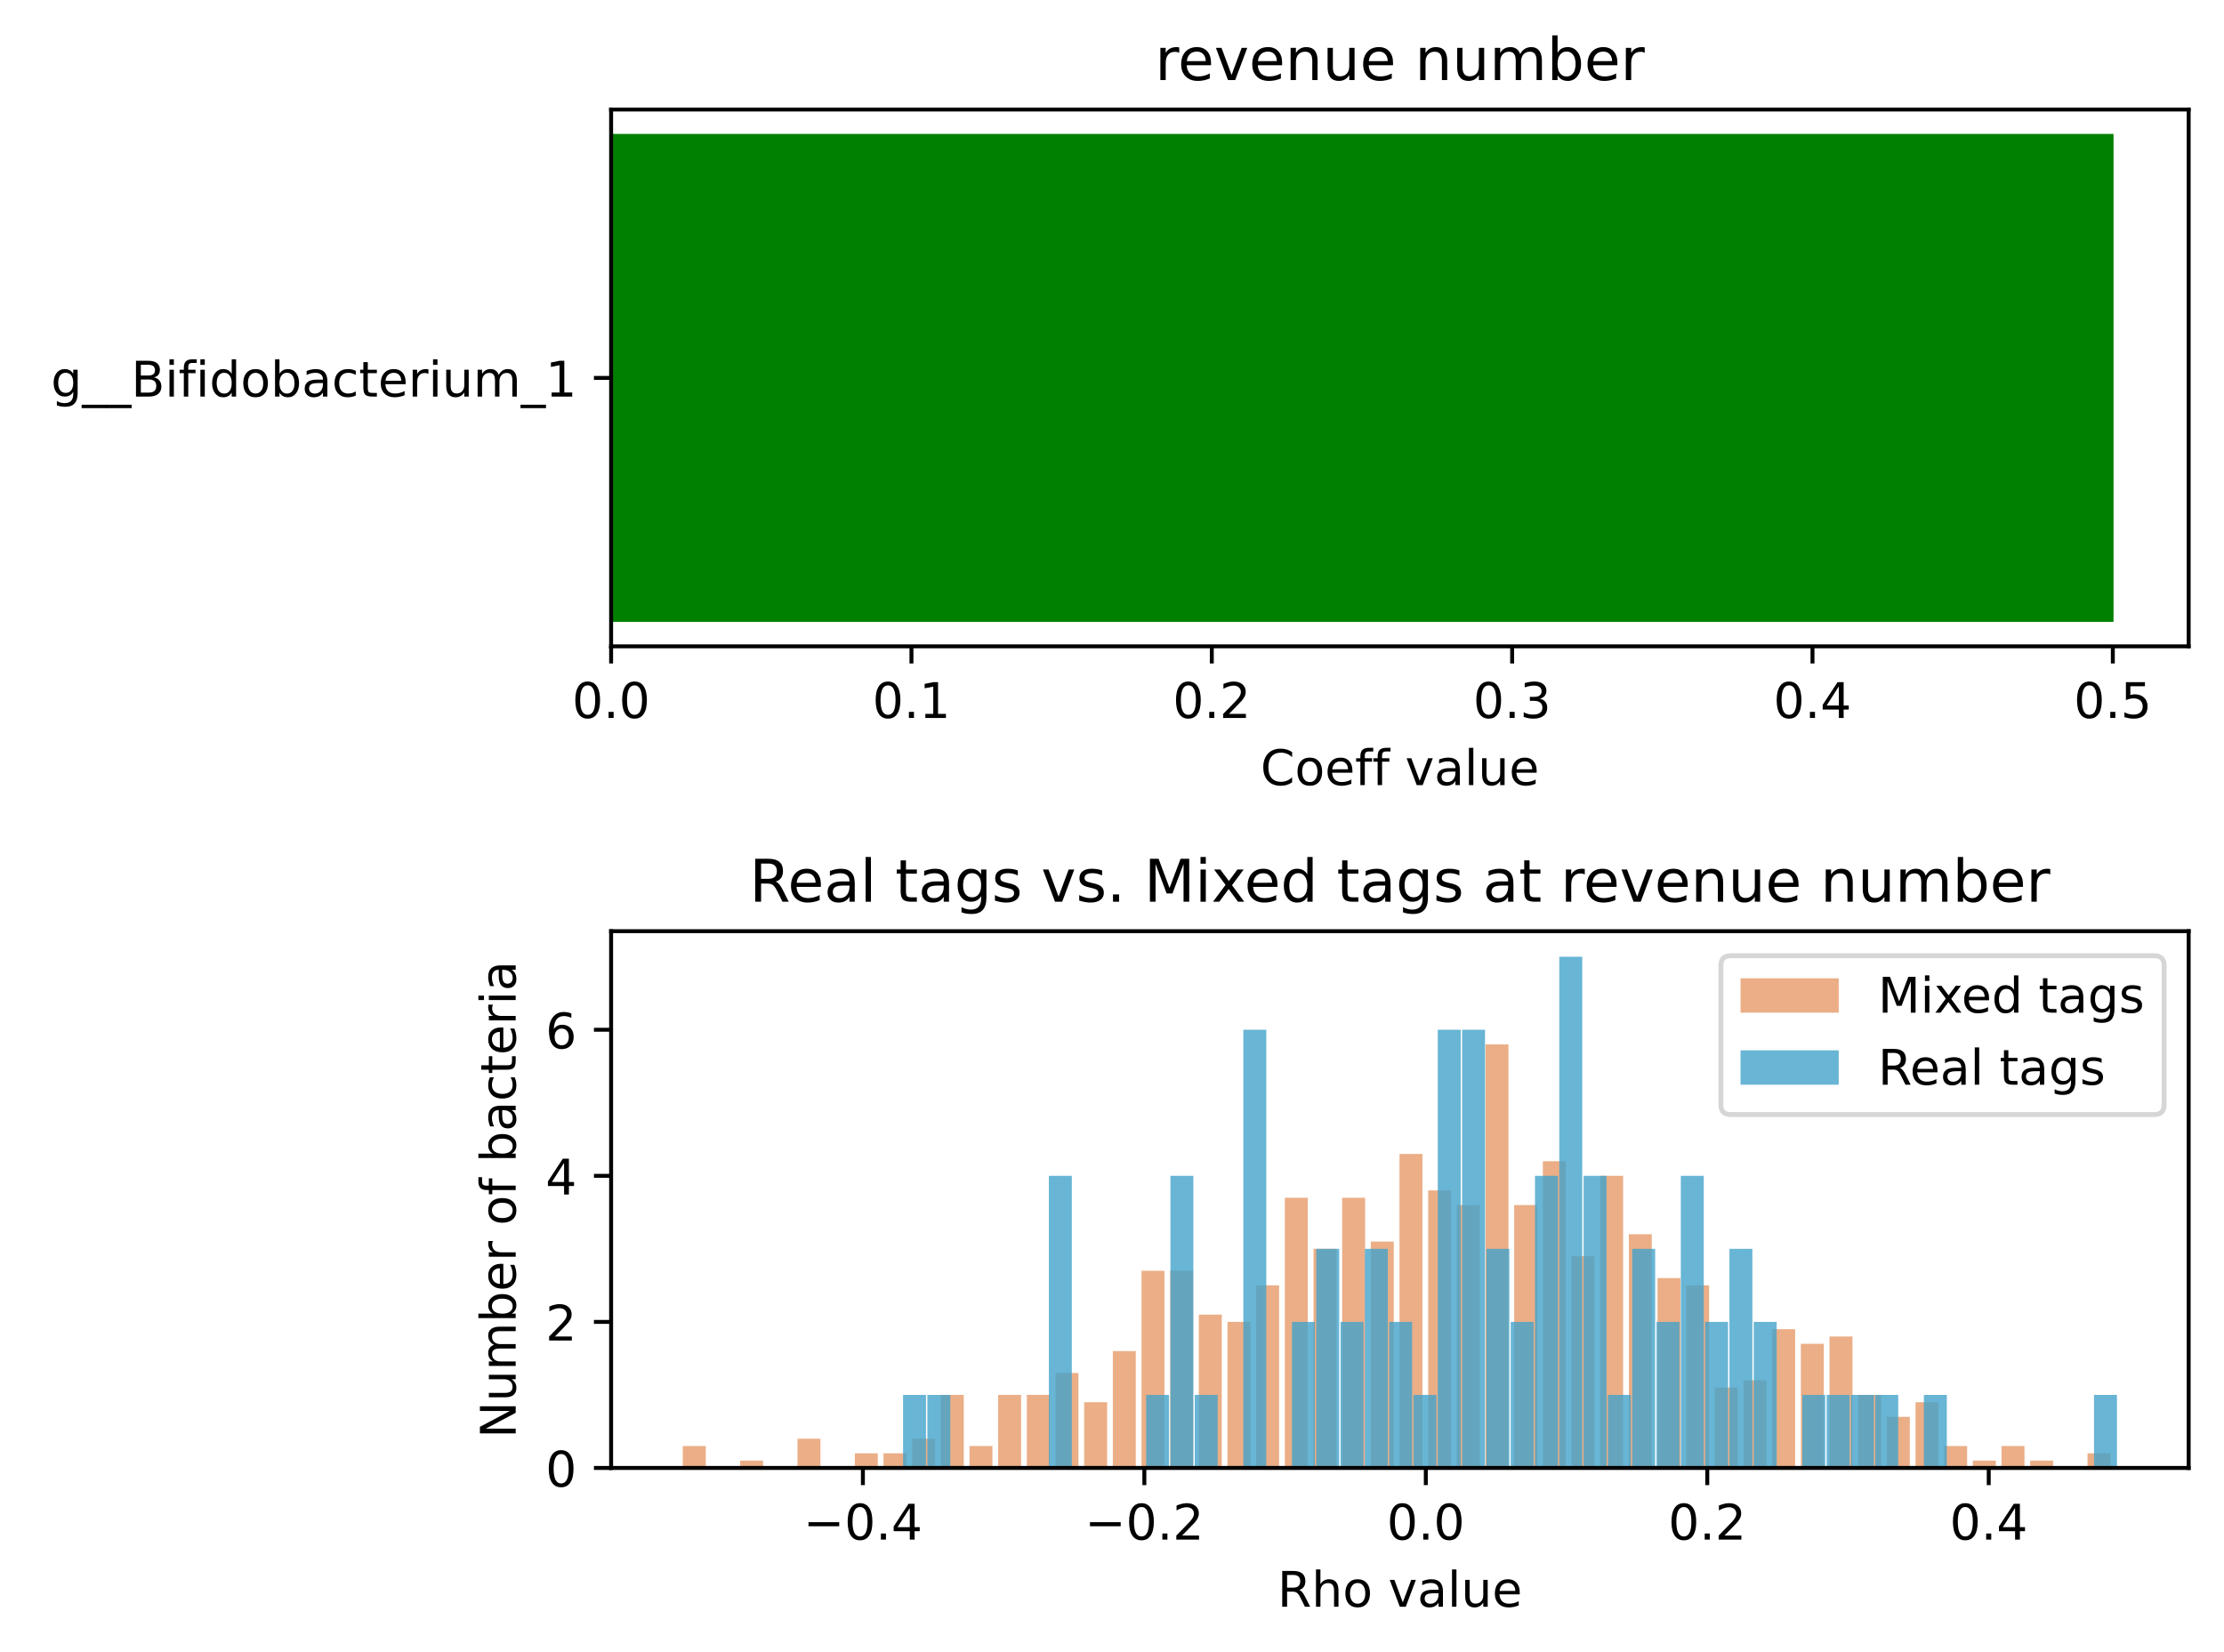<?xml version="1.0" encoding="utf-8" standalone="no"?>
<!DOCTYPE svg PUBLIC "-//W3C//DTD SVG 1.1//EN"
  "http://www.w3.org/Graphics/SVG/1.1/DTD/svg11.dtd">
<!-- Created with matplotlib (https://matplotlib.org/) -->
<svg height="336.634pt" version="1.1" viewBox="0 0 453.119 336.634" width="453.119pt" xmlns="http://www.w3.org/2000/svg" xmlns:xlink="http://www.w3.org/1999/xlink">
 <defs>
  <style type="text/css">*{stroke-linecap:butt;stroke-linejoin:round;}</style>
 </defs>
 <g id="figure_1">
  <g id="patch_1">
   <path d="M 0 336.634 
L 453.119 336.634 
L 453.119 0 
L 0 0 
z
" style="fill:#ffffff;"/>
  </g>
  <g id="axes_1">
   <g id="patch_2">
    <path d="M 124.509 131.678 
L 445.919 131.678 
L 445.919 22.318 
L 124.509 22.318 
z
" style="fill:#ffffff;"/>
   </g>
   <g id="patch_3">
    <path clip-path="url(#pcd5010f1f7)" d="M 124.509 126.707 
L 430.614 126.707 
L 430.614 27.289 
L 124.509 27.289 
z
" style="fill:#008000;"/>
   </g>
   <g id="matplotlib.axis_1">
    <g id="xtick_1">
     <g id="line2d_1">
      <defs>
       <path d="M 0 0 
L 0 3.5 
" id="m187d7cb160" style="stroke:#000000;stroke-width:0.8;"/>
      </defs>
      <g>
       <use style="stroke:#000000;stroke-width:0.8;" x="124.509" xlink:href="#m187d7cb160" y="131.678"/>
      </g>
     </g>
     <g id="text_1">
      <!-- 0.0 -->
      <g transform="translate(116.558 146.277)scale(0.1 -0.1)">
       <defs>
        <path d="M 31.781 66.406 
Q 24.172 66.406 20.328 58.906 
Q 16.5 51.422 16.5 36.375 
Q 16.5 21.391 20.328 13.891 
Q 24.172 6.391 31.781 6.391 
Q 39.453 6.391 43.281 13.891 
Q 47.125 21.391 47.125 36.375 
Q 47.125 51.422 43.281 58.906 
Q 39.453 66.406 31.781 66.406 
z
M 31.781 74.219 
Q 44.047 74.219 50.516 64.516 
Q 56.984 54.828 56.984 36.375 
Q 56.984 17.969 50.516 8.266 
Q 44.047 -1.422 31.781 -1.422 
Q 19.531 -1.422 13.062 8.266 
Q 6.594 17.969 6.594 36.375 
Q 6.594 54.828 13.062 64.516 
Q 19.531 74.219 31.781 74.219 
z
" id="DejaVuSans-48"/>
        <path d="M 10.688 12.406 
L 21 12.406 
L 21 0 
L 10.688 0 
z
" id="DejaVuSans-46"/>
       </defs>
       <use xlink:href="#DejaVuSans-48"/>
       <use x="63.623" xlink:href="#DejaVuSans-46"/>
       <use x="95.41" xlink:href="#DejaVuSans-48"/>
      </g>
     </g>
    </g>
    <g id="xtick_2">
     <g id="line2d_2">
      <g>
       <use style="stroke:#000000;stroke-width:0.8;" x="185.701" xlink:href="#m187d7cb160" y="131.678"/>
      </g>
     </g>
     <g id="text_2">
      <!-- 0.1 -->
      <g transform="translate(177.749 146.277)scale(0.1 -0.1)">
       <defs>
        <path d="M 12.406 8.297 
L 28.516 8.297 
L 28.516 63.922 
L 10.984 60.406 
L 10.984 69.391 
L 28.422 72.906 
L 38.281 72.906 
L 38.281 8.297 
L 54.391 8.297 
L 54.391 0 
L 12.406 0 
z
" id="DejaVuSans-49"/>
       </defs>
       <use xlink:href="#DejaVuSans-48"/>
       <use x="63.623" xlink:href="#DejaVuSans-46"/>
       <use x="95.41" xlink:href="#DejaVuSans-49"/>
      </g>
     </g>
    </g>
    <g id="xtick_3">
     <g id="line2d_3">
      <g>
       <use style="stroke:#000000;stroke-width:0.8;" x="246.893" xlink:href="#m187d7cb160" y="131.678"/>
      </g>
     </g>
     <g id="text_3">
      <!-- 0.2 -->
      <g transform="translate(238.941 146.277)scale(0.1 -0.1)">
       <defs>
        <path d="M 19.188 8.297 
L 53.609 8.297 
L 53.609 0 
L 7.328 0 
L 7.328 8.297 
Q 12.938 14.109 22.625 23.891 
Q 32.328 33.688 34.812 36.531 
Q 39.547 41.844 41.422 45.531 
Q 43.312 49.219 43.312 52.781 
Q 43.312 58.594 39.234 62.25 
Q 35.156 65.922 28.609 65.922 
Q 23.969 65.922 18.812 64.312 
Q 13.672 62.703 7.812 59.422 
L 7.812 69.391 
Q 13.766 71.781 18.938 73 
Q 24.125 74.219 28.422 74.219 
Q 39.75 74.219 46.484 68.547 
Q 53.219 62.891 53.219 53.422 
Q 53.219 48.922 51.531 44.891 
Q 49.859 40.875 45.406 35.406 
Q 44.188 33.984 37.641 27.219 
Q 31.109 20.453 19.188 8.297 
z
" id="DejaVuSans-50"/>
       </defs>
       <use xlink:href="#DejaVuSans-48"/>
       <use x="63.623" xlink:href="#DejaVuSans-46"/>
       <use x="95.41" xlink:href="#DejaVuSans-50"/>
      </g>
     </g>
    </g>
    <g id="xtick_4">
     <g id="line2d_4">
      <g>
       <use style="stroke:#000000;stroke-width:0.8;" x="308.084" xlink:href="#m187d7cb160" y="131.678"/>
      </g>
     </g>
     <g id="text_4">
      <!-- 0.3 -->
      <g transform="translate(300.133 146.277)scale(0.1 -0.1)">
       <defs>
        <path d="M 40.578 39.312 
Q 47.656 37.797 51.625 33 
Q 55.609 28.219 55.609 21.188 
Q 55.609 10.406 48.188 4.484 
Q 40.766 -1.422 27.094 -1.422 
Q 22.516 -1.422 17.656 -0.516 
Q 12.797 0.391 7.625 2.203 
L 7.625 11.719 
Q 11.719 9.328 16.594 8.109 
Q 21.484 6.891 26.812 6.891 
Q 36.078 6.891 40.938 10.547 
Q 45.797 14.203 45.797 21.188 
Q 45.797 27.641 41.281 31.266 
Q 36.766 34.906 28.719 34.906 
L 20.219 34.906 
L 20.219 43.016 
L 29.109 43.016 
Q 36.375 43.016 40.234 45.922 
Q 44.094 48.828 44.094 54.297 
Q 44.094 59.906 40.109 62.906 
Q 36.141 65.922 28.719 65.922 
Q 24.656 65.922 20.016 65.031 
Q 15.375 64.156 9.812 62.312 
L 9.812 71.094 
Q 15.438 72.656 20.344 73.438 
Q 25.25 74.219 29.594 74.219 
Q 40.828 74.219 47.359 69.109 
Q 53.906 64.016 53.906 55.328 
Q 53.906 49.266 50.438 45.094 
Q 46.969 40.922 40.578 39.312 
z
" id="DejaVuSans-51"/>
       </defs>
       <use xlink:href="#DejaVuSans-48"/>
       <use x="63.623" xlink:href="#DejaVuSans-46"/>
       <use x="95.41" xlink:href="#DejaVuSans-51"/>
      </g>
     </g>
    </g>
    <g id="xtick_5">
     <g id="line2d_5">
      <g>
       <use style="stroke:#000000;stroke-width:0.8;" x="369.276" xlink:href="#m187d7cb160" y="131.678"/>
      </g>
     </g>
     <g id="text_5">
      <!-- 0.4 -->
      <g transform="translate(361.324 146.277)scale(0.1 -0.1)">
       <defs>
        <path d="M 37.797 64.312 
L 12.891 25.391 
L 37.797 25.391 
z
M 35.203 72.906 
L 47.609 72.906 
L 47.609 25.391 
L 58.016 25.391 
L 58.016 17.188 
L 47.609 17.188 
L 47.609 0 
L 37.797 0 
L 37.797 17.188 
L 4.891 17.188 
L 4.891 26.703 
z
" id="DejaVuSans-52"/>
       </defs>
       <use xlink:href="#DejaVuSans-48"/>
       <use x="63.623" xlink:href="#DejaVuSans-46"/>
       <use x="95.41" xlink:href="#DejaVuSans-52"/>
      </g>
     </g>
    </g>
    <g id="xtick_6">
     <g id="line2d_6">
      <g>
       <use style="stroke:#000000;stroke-width:0.8;" x="430.467" xlink:href="#m187d7cb160" y="131.678"/>
      </g>
     </g>
     <g id="text_6">
      <!-- 0.5 -->
      <g transform="translate(422.516 146.277)scale(0.1 -0.1)">
       <defs>
        <path d="M 10.797 72.906 
L 49.516 72.906 
L 49.516 64.594 
L 19.828 64.594 
L 19.828 46.734 
Q 21.969 47.469 24.109 47.828 
Q 26.266 48.188 28.422 48.188 
Q 40.625 48.188 47.75 41.5 
Q 54.891 34.812 54.891 23.391 
Q 54.891 11.625 47.562 5.094 
Q 40.234 -1.422 26.906 -1.422 
Q 22.312 -1.422 17.547 -0.641 
Q 12.797 0.141 7.719 1.703 
L 7.719 11.625 
Q 12.109 9.234 16.797 8.062 
Q 21.484 6.891 26.703 6.891 
Q 35.156 6.891 40.078 11.328 
Q 45.016 15.766 45.016 23.391 
Q 45.016 31 40.078 35.438 
Q 35.156 39.891 26.703 39.891 
Q 22.75 39.891 18.812 39.016 
Q 14.891 38.141 10.797 36.281 
z
" id="DejaVuSans-53"/>
       </defs>
       <use xlink:href="#DejaVuSans-48"/>
       <use x="63.623" xlink:href="#DejaVuSans-46"/>
       <use x="95.41" xlink:href="#DejaVuSans-53"/>
      </g>
     </g>
    </g>
    <g id="text_7">
     <!-- Coeff value -->
     <g transform="translate(256.82 159.955)scale(0.1 -0.1)">
      <defs>
       <path d="M 64.406 67.281 
L 64.406 56.891 
Q 59.422 61.531 53.781 63.812 
Q 48.141 66.109 41.797 66.109 
Q 29.297 66.109 22.656 58.469 
Q 16.016 50.828 16.016 36.375 
Q 16.016 21.969 22.656 14.328 
Q 29.297 6.688 41.797 6.688 
Q 48.141 6.688 53.781 8.984 
Q 59.422 11.281 64.406 15.922 
L 64.406 5.609 
Q 59.234 2.094 53.438 0.328 
Q 47.656 -1.422 41.219 -1.422 
Q 24.656 -1.422 15.125 8.703 
Q 5.609 18.844 5.609 36.375 
Q 5.609 53.953 15.125 64.078 
Q 24.656 74.219 41.219 74.219 
Q 47.75 74.219 53.531 72.484 
Q 59.328 70.75 64.406 67.281 
z
" id="DejaVuSans-67"/>
       <path d="M 30.609 48.391 
Q 23.391 48.391 19.188 42.75 
Q 14.984 37.109 14.984 27.297 
Q 14.984 17.484 19.156 11.844 
Q 23.344 6.203 30.609 6.203 
Q 37.797 6.203 41.984 11.859 
Q 46.188 17.531 46.188 27.297 
Q 46.188 37.016 41.984 42.703 
Q 37.797 48.391 30.609 48.391 
z
M 30.609 56 
Q 42.328 56 49.016 48.375 
Q 55.719 40.766 55.719 27.297 
Q 55.719 13.875 49.016 6.219 
Q 42.328 -1.422 30.609 -1.422 
Q 18.844 -1.422 12.172 6.219 
Q 5.516 13.875 5.516 27.297 
Q 5.516 40.766 12.172 48.375 
Q 18.844 56 30.609 56 
z
" id="DejaVuSans-111"/>
       <path d="M 56.203 29.594 
L 56.203 25.203 
L 14.891 25.203 
Q 15.484 15.922 20.484 11.062 
Q 25.484 6.203 34.422 6.203 
Q 39.594 6.203 44.453 7.469 
Q 49.312 8.734 54.109 11.281 
L 54.109 2.781 
Q 49.266 0.734 44.188 -0.344 
Q 39.109 -1.422 33.891 -1.422 
Q 20.797 -1.422 13.156 6.188 
Q 5.516 13.812 5.516 26.812 
Q 5.516 40.234 12.766 48.109 
Q 20.016 56 32.328 56 
Q 43.359 56 49.781 48.891 
Q 56.203 41.797 56.203 29.594 
z
M 47.219 32.234 
Q 47.125 39.594 43.094 43.984 
Q 39.062 48.391 32.422 48.391 
Q 24.906 48.391 20.391 44.141 
Q 15.875 39.891 15.188 32.172 
z
" id="DejaVuSans-101"/>
       <path d="M 37.109 75.984 
L 37.109 68.5 
L 28.516 68.5 
Q 23.688 68.5 21.797 66.547 
Q 19.922 64.594 19.922 59.516 
L 19.922 54.688 
L 34.719 54.688 
L 34.719 47.703 
L 19.922 47.703 
L 19.922 0 
L 10.891 0 
L 10.891 47.703 
L 2.297 47.703 
L 2.297 54.688 
L 10.891 54.688 
L 10.891 58.5 
Q 10.891 67.625 15.141 71.797 
Q 19.391 75.984 28.609 75.984 
z
" id="DejaVuSans-102"/>
       <path id="DejaVuSans-32"/>
       <path d="M 2.984 54.688 
L 12.5 54.688 
L 29.594 8.797 
L 46.688 54.688 
L 56.203 54.688 
L 35.688 0 
L 23.484 0 
z
" id="DejaVuSans-118"/>
       <path d="M 34.281 27.484 
Q 23.391 27.484 19.188 25 
Q 14.984 22.516 14.984 16.5 
Q 14.984 11.719 18.141 8.906 
Q 21.297 6.109 26.703 6.109 
Q 34.188 6.109 38.703 11.406 
Q 43.219 16.703 43.219 25.484 
L 43.219 27.484 
z
M 52.203 31.203 
L 52.203 0 
L 43.219 0 
L 43.219 8.297 
Q 40.141 3.328 35.547 0.953 
Q 30.953 -1.422 24.312 -1.422 
Q 15.922 -1.422 10.953 3.297 
Q 6 8.016 6 15.922 
Q 6 25.141 12.172 29.828 
Q 18.359 34.516 30.609 34.516 
L 43.219 34.516 
L 43.219 35.406 
Q 43.219 41.609 39.141 45 
Q 35.062 48.391 27.688 48.391 
Q 23 48.391 18.547 47.266 
Q 14.109 46.141 10.016 43.891 
L 10.016 52.203 
Q 14.938 54.109 19.578 55.047 
Q 24.219 56 28.609 56 
Q 40.484 56 46.344 49.844 
Q 52.203 43.703 52.203 31.203 
z
" id="DejaVuSans-97"/>
       <path d="M 9.422 75.984 
L 18.406 75.984 
L 18.406 0 
L 9.422 0 
z
" id="DejaVuSans-108"/>
       <path d="M 8.5 21.578 
L 8.5 54.688 
L 17.484 54.688 
L 17.484 21.922 
Q 17.484 14.156 20.5 10.266 
Q 23.531 6.391 29.594 6.391 
Q 36.859 6.391 41.078 11.031 
Q 45.312 15.672 45.312 23.688 
L 45.312 54.688 
L 54.297 54.688 
L 54.297 0 
L 45.312 0 
L 45.312 8.406 
Q 42.047 3.422 37.719 1 
Q 33.406 -1.422 27.688 -1.422 
Q 18.266 -1.422 13.375 4.438 
Q 8.5 10.297 8.5 21.578 
z
M 31.109 56 
z
" id="DejaVuSans-117"/>
      </defs>
      <use xlink:href="#DejaVuSans-67"/>
      <use x="69.824" xlink:href="#DejaVuSans-111"/>
      <use x="131.006" xlink:href="#DejaVuSans-101"/>
      <use x="192.529" xlink:href="#DejaVuSans-102"/>
      <use x="227.734" xlink:href="#DejaVuSans-102"/>
      <use x="262.939" xlink:href="#DejaVuSans-32"/>
      <use x="294.727" xlink:href="#DejaVuSans-118"/>
      <use x="353.906" xlink:href="#DejaVuSans-97"/>
      <use x="415.186" xlink:href="#DejaVuSans-108"/>
      <use x="442.969" xlink:href="#DejaVuSans-117"/>
      <use x="506.348" xlink:href="#DejaVuSans-101"/>
     </g>
    </g>
   </g>
   <g id="matplotlib.axis_2">
    <g id="ytick_1">
     <g id="line2d_7">
      <defs>
       <path d="M 0 0 
L -3.5 0 
" id="mc724fe4a2a" style="stroke:#000000;stroke-width:0.8;"/>
      </defs>
      <g>
       <use style="stroke:#000000;stroke-width:0.8;" x="124.509" xlink:href="#mc724fe4a2a" y="76.998"/>
      </g>
     </g>
     <g id="text_8">
      <!--  g__Bifidobacterium_1 -->
      <g transform="translate(7.2 80.797)scale(0.1 -0.1)">
       <defs>
        <path d="M 45.406 27.984 
Q 45.406 37.75 41.375 43.109 
Q 37.359 48.484 30.078 48.484 
Q 22.859 48.484 18.828 43.109 
Q 14.797 37.75 14.797 27.984 
Q 14.797 18.266 18.828 12.891 
Q 22.859 7.516 30.078 7.516 
Q 37.359 7.516 41.375 12.891 
Q 45.406 18.266 45.406 27.984 
z
M 54.391 6.781 
Q 54.391 -7.172 48.188 -13.984 
Q 42 -20.797 29.203 -20.797 
Q 24.469 -20.797 20.266 -20.094 
Q 16.062 -19.391 12.109 -17.922 
L 12.109 -9.188 
Q 16.062 -11.328 19.922 -12.344 
Q 23.781 -13.375 27.781 -13.375 
Q 36.625 -13.375 41.016 -8.766 
Q 45.406 -4.156 45.406 5.172 
L 45.406 9.625 
Q 42.625 4.781 38.281 2.391 
Q 33.938 0 27.875 0 
Q 17.828 0 11.672 7.656 
Q 5.516 15.328 5.516 27.984 
Q 5.516 40.672 11.672 48.328 
Q 17.828 56 27.875 56 
Q 33.938 56 38.281 53.609 
Q 42.625 51.219 45.406 46.391 
L 45.406 54.688 
L 54.391 54.688 
z
" id="DejaVuSans-103"/>
        <path d="M 50.984 -16.609 
L 50.984 -23.578 
L -0.984 -23.578 
L -0.984 -16.609 
z
" id="DejaVuSans-95"/>
        <path d="M 19.672 34.812 
L 19.672 8.109 
L 35.5 8.109 
Q 43.453 8.109 47.281 11.406 
Q 51.125 14.703 51.125 21.484 
Q 51.125 28.328 47.281 31.562 
Q 43.453 34.812 35.5 34.812 
z
M 19.672 64.797 
L 19.672 42.828 
L 34.281 42.828 
Q 41.5 42.828 45.031 45.531 
Q 48.578 48.25 48.578 53.812 
Q 48.578 59.328 45.031 62.062 
Q 41.5 64.797 34.281 64.797 
z
M 9.812 72.906 
L 35.016 72.906 
Q 46.297 72.906 52.391 68.219 
Q 58.5 63.531 58.5 54.891 
Q 58.5 48.188 55.375 44.234 
Q 52.25 40.281 46.188 39.312 
Q 53.469 37.75 57.5 32.781 
Q 61.531 27.828 61.531 20.406 
Q 61.531 10.641 54.891 5.312 
Q 48.25 0 35.984 0 
L 9.812 0 
z
" id="DejaVuSans-66"/>
        <path d="M 9.422 54.688 
L 18.406 54.688 
L 18.406 0 
L 9.422 0 
z
M 9.422 75.984 
L 18.406 75.984 
L 18.406 64.594 
L 9.422 64.594 
z
" id="DejaVuSans-105"/>
        <path d="M 45.406 46.391 
L 45.406 75.984 
L 54.391 75.984 
L 54.391 0 
L 45.406 0 
L 45.406 8.203 
Q 42.578 3.328 38.25 0.953 
Q 33.938 -1.422 27.875 -1.422 
Q 17.969 -1.422 11.734 6.484 
Q 5.516 14.406 5.516 27.297 
Q 5.516 40.188 11.734 48.094 
Q 17.969 56 27.875 56 
Q 33.938 56 38.25 53.625 
Q 42.578 51.266 45.406 46.391 
z
M 14.797 27.297 
Q 14.797 17.391 18.875 11.75 
Q 22.953 6.109 30.078 6.109 
Q 37.203 6.109 41.297 11.75 
Q 45.406 17.391 45.406 27.297 
Q 45.406 37.203 41.297 42.844 
Q 37.203 48.484 30.078 48.484 
Q 22.953 48.484 18.875 42.844 
Q 14.797 37.203 14.797 27.297 
z
" id="DejaVuSans-100"/>
        <path d="M 48.688 27.297 
Q 48.688 37.203 44.609 42.844 
Q 40.531 48.484 33.406 48.484 
Q 26.266 48.484 22.188 42.844 
Q 18.109 37.203 18.109 27.297 
Q 18.109 17.391 22.188 11.75 
Q 26.266 6.109 33.406 6.109 
Q 40.531 6.109 44.609 11.75 
Q 48.688 17.391 48.688 27.297 
z
M 18.109 46.391 
Q 20.953 51.266 25.266 53.625 
Q 29.594 56 35.594 56 
Q 45.562 56 51.781 48.094 
Q 58.016 40.188 58.016 27.297 
Q 58.016 14.406 51.781 6.484 
Q 45.562 -1.422 35.594 -1.422 
Q 29.594 -1.422 25.266 0.953 
Q 20.953 3.328 18.109 8.203 
L 18.109 0 
L 9.078 0 
L 9.078 75.984 
L 18.109 75.984 
z
" id="DejaVuSans-98"/>
        <path d="M 48.781 52.594 
L 48.781 44.188 
Q 44.969 46.297 41.141 47.344 
Q 37.312 48.391 33.406 48.391 
Q 24.656 48.391 19.812 42.844 
Q 14.984 37.312 14.984 27.297 
Q 14.984 17.281 19.812 11.734 
Q 24.656 6.203 33.406 6.203 
Q 37.312 6.203 41.141 7.25 
Q 44.969 8.297 48.781 10.406 
L 48.781 2.094 
Q 45.016 0.344 40.984 -0.531 
Q 36.969 -1.422 32.422 -1.422 
Q 20.062 -1.422 12.781 6.344 
Q 5.516 14.109 5.516 27.297 
Q 5.516 40.672 12.859 48.328 
Q 20.219 56 33.016 56 
Q 37.156 56 41.109 55.141 
Q 45.062 54.297 48.781 52.594 
z
" id="DejaVuSans-99"/>
        <path d="M 18.312 70.219 
L 18.312 54.688 
L 36.812 54.688 
L 36.812 47.703 
L 18.312 47.703 
L 18.312 18.016 
Q 18.312 11.328 20.141 9.422 
Q 21.969 7.516 27.594 7.516 
L 36.812 7.516 
L 36.812 0 
L 27.594 0 
Q 17.188 0 13.234 3.875 
Q 9.281 7.766 9.281 18.016 
L 9.281 47.703 
L 2.688 47.703 
L 2.688 54.688 
L 9.281 54.688 
L 9.281 70.219 
z
" id="DejaVuSans-116"/>
        <path d="M 41.109 46.297 
Q 39.594 47.172 37.812 47.578 
Q 36.031 48 33.891 48 
Q 26.266 48 22.188 43.047 
Q 18.109 38.094 18.109 28.812 
L 18.109 0 
L 9.078 0 
L 9.078 54.688 
L 18.109 54.688 
L 18.109 46.188 
Q 20.953 51.172 25.484 53.578 
Q 30.031 56 36.531 56 
Q 37.453 56 38.578 55.875 
Q 39.703 55.766 41.062 55.516 
z
" id="DejaVuSans-114"/>
        <path d="M 52 44.188 
Q 55.375 50.25 60.062 53.125 
Q 64.75 56 71.094 56 
Q 79.641 56 84.281 50.016 
Q 88.922 44.047 88.922 33.016 
L 88.922 0 
L 79.891 0 
L 79.891 32.719 
Q 79.891 40.578 77.094 44.375 
Q 74.312 48.188 68.609 48.188 
Q 61.625 48.188 57.562 43.547 
Q 53.516 38.922 53.516 30.906 
L 53.516 0 
L 44.484 0 
L 44.484 32.719 
Q 44.484 40.625 41.703 44.406 
Q 38.922 48.188 33.109 48.188 
Q 26.219 48.188 22.156 43.531 
Q 18.109 38.875 18.109 30.906 
L 18.109 0 
L 9.078 0 
L 9.078 54.688 
L 18.109 54.688 
L 18.109 46.188 
Q 21.188 51.219 25.484 53.609 
Q 29.781 56 35.688 56 
Q 41.656 56 45.828 52.969 
Q 50 49.953 52 44.188 
z
" id="DejaVuSans-109"/>
       </defs>
       <use xlink:href="#DejaVuSans-32"/>
       <use x="31.787" xlink:href="#DejaVuSans-103"/>
       <use x="95.264" xlink:href="#DejaVuSans-95"/>
       <use x="145.264" xlink:href="#DejaVuSans-95"/>
       <use x="195.264" xlink:href="#DejaVuSans-66"/>
       <use x="263.867" xlink:href="#DejaVuSans-105"/>
       <use x="291.65" xlink:href="#DejaVuSans-102"/>
       <use x="326.855" xlink:href="#DejaVuSans-105"/>
       <use x="354.639" xlink:href="#DejaVuSans-100"/>
       <use x="418.115" xlink:href="#DejaVuSans-111"/>
       <use x="479.297" xlink:href="#DejaVuSans-98"/>
       <use x="542.773" xlink:href="#DejaVuSans-97"/>
       <use x="604.053" xlink:href="#DejaVuSans-99"/>
       <use x="659.033" xlink:href="#DejaVuSans-116"/>
       <use x="698.242" xlink:href="#DejaVuSans-101"/>
       <use x="759.766" xlink:href="#DejaVuSans-114"/>
       <use x="800.879" xlink:href="#DejaVuSans-105"/>
       <use x="828.662" xlink:href="#DejaVuSans-117"/>
       <use x="892.041" xlink:href="#DejaVuSans-109"/>
       <use x="989.453" xlink:href="#DejaVuSans-95"/>
       <use x="1039.453" xlink:href="#DejaVuSans-49"/>
      </g>
     </g>
    </g>
   </g>
   <g id="patch_4">
    <path d="M 124.509 131.678 
L 124.509 22.318 
" style="fill:none;stroke:#000000;stroke-linecap:square;stroke-linejoin:miter;stroke-width:0.8;"/>
   </g>
   <g id="patch_5">
    <path d="M 445.919 131.678 
L 445.919 22.318 
" style="fill:none;stroke:#000000;stroke-linecap:square;stroke-linejoin:miter;stroke-width:0.8;"/>
   </g>
   <g id="patch_6">
    <path d="M 124.509 131.678 
L 445.919 131.678 
" style="fill:none;stroke:#000000;stroke-linecap:square;stroke-linejoin:miter;stroke-width:0.8;"/>
   </g>
   <g id="patch_7">
    <path d="M 124.509 22.318 
L 445.919 22.318 
" style="fill:none;stroke:#000000;stroke-linecap:square;stroke-linejoin:miter;stroke-width:0.8;"/>
   </g>
   <g id="text_9">
    <!-- revenue number -->
    <g transform="translate(235.327 16.318)scale(0.12 -0.12)">
     <defs>
      <path d="M 54.891 33.016 
L 54.891 0 
L 45.906 0 
L 45.906 32.719 
Q 45.906 40.484 42.875 44.328 
Q 39.844 48.188 33.797 48.188 
Q 26.516 48.188 22.312 43.547 
Q 18.109 38.922 18.109 30.906 
L 18.109 0 
L 9.078 0 
L 9.078 54.688 
L 18.109 54.688 
L 18.109 46.188 
Q 21.344 51.125 25.703 53.562 
Q 30.078 56 35.797 56 
Q 45.219 56 50.047 50.172 
Q 54.891 44.344 54.891 33.016 
z
" id="DejaVuSans-110"/>
     </defs>
     <use xlink:href="#DejaVuSans-114"/>
     <use x="38.863" xlink:href="#DejaVuSans-101"/>
     <use x="100.387" xlink:href="#DejaVuSans-118"/>
     <use x="159.566" xlink:href="#DejaVuSans-101"/>
     <use x="221.09" xlink:href="#DejaVuSans-110"/>
     <use x="284.469" xlink:href="#DejaVuSans-117"/>
     <use x="347.848" xlink:href="#DejaVuSans-101"/>
     <use x="409.371" xlink:href="#DejaVuSans-32"/>
     <use x="441.158" xlink:href="#DejaVuSans-110"/>
     <use x="504.537" xlink:href="#DejaVuSans-117"/>
     <use x="567.916" xlink:href="#DejaVuSans-109"/>
     <use x="665.328" xlink:href="#DejaVuSans-98"/>
     <use x="728.805" xlink:href="#DejaVuSans-101"/>
     <use x="790.328" xlink:href="#DejaVuSans-114"/>
    </g>
   </g>
  </g>
  <g id="axes_2">
   <g id="patch_8">
    <path d="M 124.509 299.078 
L 445.919 299.078 
L 445.919 189.718 
L 124.509 189.718 
z
" style="fill:#ffffff;"/>
   </g>
   <g id="patch_9">
    <path clip-path="url(#p3b47346a2e)" d="M 139.119 299.078 
L 143.792 299.078 
L 143.792 294.614 
L 139.119 294.614 
z
" style="fill:#d95f0e;opacity:0.5;"/>
   </g>
   <g id="patch_10">
    <path clip-path="url(#p3b47346a2e)" d="M 144.96 299.078 
L 149.632 299.078 
L 149.632 299.078 
L 144.96 299.078 
z
" style="fill:#d95f0e;opacity:0.5;"/>
   </g>
   <g id="patch_11">
    <path clip-path="url(#p3b47346a2e)" d="M 150.8 299.078 
L 155.473 299.078 
L 155.473 297.59 
L 150.8 297.59 
z
" style="fill:#d95f0e;opacity:0.5;"/>
   </g>
   <g id="patch_12">
    <path clip-path="url(#p3b47346a2e)" d="M 156.641 299.078 
L 161.314 299.078 
L 161.314 299.078 
L 156.641 299.078 
z
" style="fill:#d95f0e;opacity:0.5;"/>
   </g>
   <g id="patch_13">
    <path clip-path="url(#p3b47346a2e)" d="M 162.482 299.078 
L 167.154 299.078 
L 167.154 293.127 
L 162.482 293.127 
z
" style="fill:#d95f0e;opacity:0.5;"/>
   </g>
   <g id="patch_14">
    <path clip-path="url(#p3b47346a2e)" d="M 168.323 299.078 
L 172.995 299.078 
L 172.995 299.078 
L 168.323 299.078 
z
" style="fill:#d95f0e;opacity:0.5;"/>
   </g>
   <g id="patch_15">
    <path clip-path="url(#p3b47346a2e)" d="M 174.163 299.078 
L 178.836 299.078 
L 178.836 296.102 
L 174.163 296.102 
z
" style="fill:#d95f0e;opacity:0.5;"/>
   </g>
   <g id="patch_16">
    <path clip-path="url(#p3b47346a2e)" d="M 180.004 299.078 
L 184.677 299.078 
L 184.677 296.102 
L 180.004 296.102 
z
" style="fill:#d95f0e;opacity:0.5;"/>
   </g>
   <g id="patch_17">
    <path clip-path="url(#p3b47346a2e)" d="M 185.845 299.078 
L 190.517 299.078 
L 190.517 293.127 
L 185.845 293.127 
z
" style="fill:#d95f0e;opacity:0.5;"/>
   </g>
   <g id="patch_18">
    <path clip-path="url(#p3b47346a2e)" d="M 191.685 299.078 
L 196.358 299.078 
L 196.358 284.199 
L 191.685 284.199 
z
" style="fill:#d95f0e;opacity:0.5;"/>
   </g>
   <g id="patch_19">
    <path clip-path="url(#p3b47346a2e)" d="M 197.526 299.078 
L 202.199 299.078 
L 202.199 294.614 
L 197.526 294.614 
z
" style="fill:#d95f0e;opacity:0.5;"/>
   </g>
   <g id="patch_20">
    <path clip-path="url(#p3b47346a2e)" d="M 203.367 299.078 
L 208.039 299.078 
L 208.039 284.199 
L 203.367 284.199 
z
" style="fill:#d95f0e;opacity:0.5;"/>
   </g>
   <g id="patch_21">
    <path clip-path="url(#p3b47346a2e)" d="M 209.208 299.078 
L 213.88 299.078 
L 213.88 284.199 
L 209.208 284.199 
z
" style="fill:#d95f0e;opacity:0.5;"/>
   </g>
   <g id="patch_22">
    <path clip-path="url(#p3b47346a2e)" d="M 215.048 299.078 
L 219.721 299.078 
L 219.721 279.736 
L 215.048 279.736 
z
" style="fill:#d95f0e;opacity:0.5;"/>
   </g>
   <g id="patch_23">
    <path clip-path="url(#p3b47346a2e)" d="M 220.889 299.078 
L 225.562 299.078 
L 225.562 285.687 
L 220.889 285.687 
z
" style="fill:#d95f0e;opacity:0.5;"/>
   </g>
   <g id="patch_24">
    <path clip-path="url(#p3b47346a2e)" d="M 226.73 299.078 
L 231.402 299.078 
L 231.402 275.272 
L 226.73 275.272 
z
" style="fill:#d95f0e;opacity:0.5;"/>
   </g>
   <g id="patch_25">
    <path clip-path="url(#p3b47346a2e)" d="M 232.571 299.078 
L 237.243 299.078 
L 237.243 258.905 
L 232.571 258.905 
z
" style="fill:#d95f0e;opacity:0.5;"/>
   </g>
   <g id="patch_26">
    <path clip-path="url(#p3b47346a2e)" d="M 238.411 299.078 
L 243.084 299.078 
L 243.084 258.905 
L 238.411 258.905 
z
" style="fill:#d95f0e;opacity:0.5;"/>
   </g>
   <g id="patch_27">
    <path clip-path="url(#p3b47346a2e)" d="M 244.252 299.078 
L 248.925 299.078 
L 248.925 267.832 
L 244.252 267.832 
z
" style="fill:#d95f0e;opacity:0.5;"/>
   </g>
   <g id="patch_28">
    <path clip-path="url(#p3b47346a2e)" d="M 250.093 299.078 
L 254.765 299.078 
L 254.765 269.32 
L 250.093 269.32 
z
" style="fill:#d95f0e;opacity:0.5;"/>
   </g>
   <g id="patch_29">
    <path clip-path="url(#p3b47346a2e)" d="M 255.933 299.078 
L 260.606 299.078 
L 260.606 261.881 
L 255.933 261.881 
z
" style="fill:#d95f0e;opacity:0.5;"/>
   </g>
   <g id="patch_30">
    <path clip-path="url(#p3b47346a2e)" d="M 261.774 299.078 
L 266.447 299.078 
L 266.447 244.026 
L 261.774 244.026 
z
" style="fill:#d95f0e;opacity:0.5;"/>
   </g>
   <g id="patch_31">
    <path clip-path="url(#p3b47346a2e)" d="M 267.615 299.078 
L 272.287 299.078 
L 272.287 254.441 
L 267.615 254.441 
z
" style="fill:#d95f0e;opacity:0.5;"/>
   </g>
   <g id="patch_32">
    <path clip-path="url(#p3b47346a2e)" d="M 273.456 299.078 
L 278.128 299.078 
L 278.128 244.026 
L 273.456 244.026 
z
" style="fill:#d95f0e;opacity:0.5;"/>
   </g>
   <g id="patch_33">
    <path clip-path="url(#p3b47346a2e)" d="M 279.296 299.078 
L 283.969 299.078 
L 283.969 252.953 
L 279.296 252.953 
z
" style="fill:#d95f0e;opacity:0.5;"/>
   </g>
   <g id="patch_34">
    <path clip-path="url(#p3b47346a2e)" d="M 285.137 299.078 
L 289.81 299.078 
L 289.81 235.099 
L 285.137 235.099 
z
" style="fill:#d95f0e;opacity:0.5;"/>
   </g>
   <g id="patch_35">
    <path clip-path="url(#p3b47346a2e)" d="M 290.978 299.078 
L 295.65 299.078 
L 295.65 242.538 
L 290.978 242.538 
z
" style="fill:#d95f0e;opacity:0.5;"/>
   </g>
   <g id="patch_36">
    <path clip-path="url(#p3b47346a2e)" d="M 296.819 299.078 
L 301.491 299.078 
L 301.491 245.514 
L 296.819 245.514 
z
" style="fill:#d95f0e;opacity:0.5;"/>
   </g>
   <g id="patch_37">
    <path clip-path="url(#p3b47346a2e)" d="M 302.659 299.078 
L 307.332 299.078 
L 307.332 212.78 
L 302.659 212.78 
z
" style="fill:#d95f0e;opacity:0.5;"/>
   </g>
   <g id="patch_38">
    <path clip-path="url(#p3b47346a2e)" d="M 308.5 299.078 
L 313.173 299.078 
L 313.173 245.514 
L 308.5 245.514 
z
" style="fill:#d95f0e;opacity:0.5;"/>
   </g>
   <g id="patch_39">
    <path clip-path="url(#p3b47346a2e)" d="M 314.341 299.078 
L 319.013 299.078 
L 319.013 236.587 
L 314.341 236.587 
z
" style="fill:#d95f0e;opacity:0.5;"/>
   </g>
   <g id="patch_40">
    <path clip-path="url(#p3b47346a2e)" d="M 320.181 299.078 
L 324.854 299.078 
L 324.854 255.929 
L 320.181 255.929 
z
" style="fill:#d95f0e;opacity:0.5;"/>
   </g>
   <g id="patch_41">
    <path clip-path="url(#p3b47346a2e)" d="M 326.022 299.078 
L 330.695 299.078 
L 330.695 239.562 
L 326.022 239.562 
z
" style="fill:#d95f0e;opacity:0.5;"/>
   </g>
   <g id="patch_42">
    <path clip-path="url(#p3b47346a2e)" d="M 331.863 299.078 
L 336.535 299.078 
L 336.535 251.466 
L 331.863 251.466 
z
" style="fill:#d95f0e;opacity:0.5;"/>
   </g>
   <g id="patch_43">
    <path clip-path="url(#p3b47346a2e)" d="M 337.704 299.078 
L 342.376 299.078 
L 342.376 260.393 
L 337.704 260.393 
z
" style="fill:#d95f0e;opacity:0.5;"/>
   </g>
   <g id="patch_44">
    <path clip-path="url(#p3b47346a2e)" d="M 343.544 299.078 
L 348.217 299.078 
L 348.217 261.881 
L 343.544 261.881 
z
" style="fill:#d95f0e;opacity:0.5;"/>
   </g>
   <g id="patch_45">
    <path clip-path="url(#p3b47346a2e)" d="M 349.385 299.078 
L 354.058 299.078 
L 354.058 282.711 
L 349.385 282.711 
z
" style="fill:#d95f0e;opacity:0.5;"/>
   </g>
   <g id="patch_46">
    <path clip-path="url(#p3b47346a2e)" d="M 355.226 299.078 
L 359.898 299.078 
L 359.898 281.223 
L 355.226 281.223 
z
" style="fill:#d95f0e;opacity:0.5;"/>
   </g>
   <g id="patch_47">
    <path clip-path="url(#p3b47346a2e)" d="M 361.066 299.078 
L 365.739 299.078 
L 365.739 270.808 
L 361.066 270.808 
z
" style="fill:#d95f0e;opacity:0.5;"/>
   </g>
   <g id="patch_48">
    <path clip-path="url(#p3b47346a2e)" d="M 366.907 299.078 
L 371.58 299.078 
L 371.58 273.784 
L 366.907 273.784 
z
" style="fill:#d95f0e;opacity:0.5;"/>
   </g>
   <g id="patch_49">
    <path clip-path="url(#p3b47346a2e)" d="M 372.748 299.078 
L 377.421 299.078 
L 377.421 272.296 
L 372.748 272.296 
z
" style="fill:#d95f0e;opacity:0.5;"/>
   </g>
   <g id="patch_50">
    <path clip-path="url(#p3b47346a2e)" d="M 378.589 299.078 
L 383.261 299.078 
L 383.261 284.199 
L 378.589 284.199 
z
" style="fill:#d95f0e;opacity:0.5;"/>
   </g>
   <g id="patch_51">
    <path clip-path="url(#p3b47346a2e)" d="M 384.429 299.078 
L 389.102 299.078 
L 389.102 288.663 
L 384.429 288.663 
z
" style="fill:#d95f0e;opacity:0.5;"/>
   </g>
   <g id="patch_52">
    <path clip-path="url(#p3b47346a2e)" d="M 390.27 299.078 
L 394.943 299.078 
L 394.943 285.687 
L 390.27 285.687 
z
" style="fill:#d95f0e;opacity:0.5;"/>
   </g>
   <g id="patch_53">
    <path clip-path="url(#p3b47346a2e)" d="M 396.111 299.078 
L 400.783 299.078 
L 400.783 294.614 
L 396.111 294.614 
z
" style="fill:#d95f0e;opacity:0.5;"/>
   </g>
   <g id="patch_54">
    <path clip-path="url(#p3b47346a2e)" d="M 401.952 299.078 
L 406.624 299.078 
L 406.624 297.59 
L 401.952 297.59 
z
" style="fill:#d95f0e;opacity:0.5;"/>
   </g>
   <g id="patch_55">
    <path clip-path="url(#p3b47346a2e)" d="M 407.792 299.078 
L 412.465 299.078 
L 412.465 294.614 
L 407.792 294.614 
z
" style="fill:#d95f0e;opacity:0.5;"/>
   </g>
   <g id="patch_56">
    <path clip-path="url(#p3b47346a2e)" d="M 413.633 299.078 
L 418.306 299.078 
L 418.306 297.59 
L 413.633 297.59 
z
" style="fill:#d95f0e;opacity:0.5;"/>
   </g>
   <g id="patch_57">
    <path clip-path="url(#p3b47346a2e)" d="M 419.474 299.078 
L 424.146 299.078 
L 424.146 299.078 
L 419.474 299.078 
z
" style="fill:#d95f0e;opacity:0.5;"/>
   </g>
   <g id="patch_58">
    <path clip-path="url(#p3b47346a2e)" d="M 425.314 299.078 
L 429.987 299.078 
L 429.987 296.102 
L 425.314 296.102 
z
" style="fill:#d95f0e;opacity:0.5;"/>
   </g>
   <g id="patch_59">
    <path clip-path="url(#p3b47346a2e)" d="M 183.991 299.078 
L 188.664 299.078 
L 188.664 284.199 
L 183.991 284.199 
z
" style="fill:#43a2ca;opacity:0.8;"/>
   </g>
   <g id="patch_60">
    <path clip-path="url(#p3b47346a2e)" d="M 188.943 299.078 
L 193.616 299.078 
L 193.616 284.199 
L 188.943 284.199 
z
" style="fill:#43a2ca;opacity:0.8;"/>
   </g>
   <g id="patch_61">
    <path clip-path="url(#p3b47346a2e)" d="M 193.895 299.078 
L 198.568 299.078 
L 198.568 299.078 
L 193.895 299.078 
z
" style="fill:#43a2ca;opacity:0.8;"/>
   </g>
   <g id="patch_62">
    <path clip-path="url(#p3b47346a2e)" d="M 198.847 299.078 
L 203.52 299.078 
L 203.52 299.078 
L 198.847 299.078 
z
" style="fill:#43a2ca;opacity:0.8;"/>
   </g>
   <g id="patch_63">
    <path clip-path="url(#p3b47346a2e)" d="M 203.799 299.078 
L 208.472 299.078 
L 208.472 299.078 
L 203.799 299.078 
z
" style="fill:#43a2ca;opacity:0.8;"/>
   </g>
   <g id="patch_64">
    <path clip-path="url(#p3b47346a2e)" d="M 208.751 299.078 
L 213.423 299.078 
L 213.423 299.078 
L 208.751 299.078 
z
" style="fill:#43a2ca;opacity:0.8;"/>
   </g>
   <g id="patch_65">
    <path clip-path="url(#p3b47346a2e)" d="M 213.703 299.078 
L 218.375 299.078 
L 218.375 239.562 
L 213.703 239.562 
z
" style="fill:#43a2ca;opacity:0.8;"/>
   </g>
   <g id="patch_66">
    <path clip-path="url(#p3b47346a2e)" d="M 218.655 299.078 
L 223.327 299.078 
L 223.327 299.078 
L 218.655 299.078 
z
" style="fill:#43a2ca;opacity:0.8;"/>
   </g>
   <g id="patch_67">
    <path clip-path="url(#p3b47346a2e)" d="M 223.607 299.078 
L 228.279 299.078 
L 228.279 299.078 
L 223.607 299.078 
z
" style="fill:#43a2ca;opacity:0.8;"/>
   </g>
   <g id="patch_68">
    <path clip-path="url(#p3b47346a2e)" d="M 228.559 299.078 
L 233.231 299.078 
L 233.231 299.078 
L 228.559 299.078 
z
" style="fill:#43a2ca;opacity:0.8;"/>
   </g>
   <g id="patch_69">
    <path clip-path="url(#p3b47346a2e)" d="M 233.511 299.078 
L 238.183 299.078 
L 238.183 284.199 
L 233.511 284.199 
z
" style="fill:#43a2ca;opacity:0.8;"/>
   </g>
   <g id="patch_70">
    <path clip-path="url(#p3b47346a2e)" d="M 238.463 299.078 
L 243.135 299.078 
L 243.135 239.562 
L 238.463 239.562 
z
" style="fill:#43a2ca;opacity:0.8;"/>
   </g>
   <g id="patch_71">
    <path clip-path="url(#p3b47346a2e)" d="M 243.415 299.078 
L 248.087 299.078 
L 248.087 284.199 
L 243.415 284.199 
z
" style="fill:#43a2ca;opacity:0.8;"/>
   </g>
   <g id="patch_72">
    <path clip-path="url(#p3b47346a2e)" d="M 248.367 299.078 
L 253.039 299.078 
L 253.039 299.078 
L 248.367 299.078 
z
" style="fill:#43a2ca;opacity:0.8;"/>
   </g>
   <g id="patch_73">
    <path clip-path="url(#p3b47346a2e)" d="M 253.319 299.078 
L 257.991 299.078 
L 257.991 209.805 
L 253.319 209.805 
z
" style="fill:#43a2ca;opacity:0.8;"/>
   </g>
   <g id="patch_74">
    <path clip-path="url(#p3b47346a2e)" d="M 258.271 299.078 
L 262.943 299.078 
L 262.943 299.078 
L 258.271 299.078 
z
" style="fill:#43a2ca;opacity:0.8;"/>
   </g>
   <g id="patch_75">
    <path clip-path="url(#p3b47346a2e)" d="M 263.222 299.078 
L 267.895 299.078 
L 267.895 269.32 
L 263.222 269.32 
z
" style="fill:#43a2ca;opacity:0.8;"/>
   </g>
   <g id="patch_76">
    <path clip-path="url(#p3b47346a2e)" d="M 268.174 299.078 
L 272.847 299.078 
L 272.847 254.441 
L 268.174 254.441 
z
" style="fill:#43a2ca;opacity:0.8;"/>
   </g>
   <g id="patch_77">
    <path clip-path="url(#p3b47346a2e)" d="M 273.126 299.078 
L 277.799 299.078 
L 277.799 269.32 
L 273.126 269.32 
z
" style="fill:#43a2ca;opacity:0.8;"/>
   </g>
   <g id="patch_78">
    <path clip-path="url(#p3b47346a2e)" d="M 278.078 299.078 
L 282.751 299.078 
L 282.751 254.441 
L 278.078 254.441 
z
" style="fill:#43a2ca;opacity:0.8;"/>
   </g>
   <g id="patch_79">
    <path clip-path="url(#p3b47346a2e)" d="M 283.03 299.078 
L 287.703 299.078 
L 287.703 269.32 
L 283.03 269.32 
z
" style="fill:#43a2ca;opacity:0.8;"/>
   </g>
   <g id="patch_80">
    <path clip-path="url(#p3b47346a2e)" d="M 287.982 299.078 
L 292.655 299.078 
L 292.655 284.199 
L 287.982 284.199 
z
" style="fill:#43a2ca;opacity:0.8;"/>
   </g>
   <g id="patch_81">
    <path clip-path="url(#p3b47346a2e)" d="M 292.934 299.078 
L 297.607 299.078 
L 297.607 209.805 
L 292.934 209.805 
z
" style="fill:#43a2ca;opacity:0.8;"/>
   </g>
   <g id="patch_82">
    <path clip-path="url(#p3b47346a2e)" d="M 297.886 299.078 
L 302.559 299.078 
L 302.559 209.805 
L 297.886 209.805 
z
" style="fill:#43a2ca;opacity:0.8;"/>
   </g>
   <g id="patch_83">
    <path clip-path="url(#p3b47346a2e)" d="M 302.838 299.078 
L 307.511 299.078 
L 307.511 254.441 
L 302.838 254.441 
z
" style="fill:#43a2ca;opacity:0.8;"/>
   </g>
   <g id="patch_84">
    <path clip-path="url(#p3b47346a2e)" d="M 307.79 299.078 
L 312.463 299.078 
L 312.463 269.32 
L 307.79 269.32 
z
" style="fill:#43a2ca;opacity:0.8;"/>
   </g>
   <g id="patch_85">
    <path clip-path="url(#p3b47346a2e)" d="M 312.742 299.078 
L 317.415 299.078 
L 317.415 239.562 
L 312.742 239.562 
z
" style="fill:#43a2ca;opacity:0.8;"/>
   </g>
   <g id="patch_86">
    <path clip-path="url(#p3b47346a2e)" d="M 317.694 299.078 
L 322.367 299.078 
L 322.367 194.926 
L 317.694 194.926 
z
" style="fill:#43a2ca;opacity:0.8;"/>
   </g>
   <g id="patch_87">
    <path clip-path="url(#p3b47346a2e)" d="M 322.646 299.078 
L 327.319 299.078 
L 327.319 239.562 
L 322.646 239.562 
z
" style="fill:#43a2ca;opacity:0.8;"/>
   </g>
   <g id="patch_88">
    <path clip-path="url(#p3b47346a2e)" d="M 327.598 299.078 
L 332.271 299.078 
L 332.271 284.199 
L 327.598 284.199 
z
" style="fill:#43a2ca;opacity:0.8;"/>
   </g>
   <g id="patch_89">
    <path clip-path="url(#p3b47346a2e)" d="M 332.55 299.078 
L 337.223 299.078 
L 337.223 254.441 
L 332.55 254.441 
z
" style="fill:#43a2ca;opacity:0.8;"/>
   </g>
   <g id="patch_90">
    <path clip-path="url(#p3b47346a2e)" d="M 337.502 299.078 
L 342.175 299.078 
L 342.175 269.32 
L 337.502 269.32 
z
" style="fill:#43a2ca;opacity:0.8;"/>
   </g>
   <g id="patch_91">
    <path clip-path="url(#p3b47346a2e)" d="M 342.454 299.078 
L 347.126 299.078 
L 347.126 239.562 
L 342.454 239.562 
z
" style="fill:#43a2ca;opacity:0.8;"/>
   </g>
   <g id="patch_92">
    <path clip-path="url(#p3b47346a2e)" d="M 347.406 299.078 
L 352.078 299.078 
L 352.078 269.32 
L 347.406 269.32 
z
" style="fill:#43a2ca;opacity:0.8;"/>
   </g>
   <g id="patch_93">
    <path clip-path="url(#p3b47346a2e)" d="M 352.358 299.078 
L 357.03 299.078 
L 357.03 254.441 
L 352.358 254.441 
z
" style="fill:#43a2ca;opacity:0.8;"/>
   </g>
   <g id="patch_94">
    <path clip-path="url(#p3b47346a2e)" d="M 357.31 299.078 
L 361.982 299.078 
L 361.982 269.32 
L 357.31 269.32 
z
" style="fill:#43a2ca;opacity:0.8;"/>
   </g>
   <g id="patch_95">
    <path clip-path="url(#p3b47346a2e)" d="M 362.262 299.078 
L 366.934 299.078 
L 366.934 299.078 
L 362.262 299.078 
z
" style="fill:#43a2ca;opacity:0.8;"/>
   </g>
   <g id="patch_96">
    <path clip-path="url(#p3b47346a2e)" d="M 367.214 299.078 
L 371.886 299.078 
L 371.886 284.199 
L 367.214 284.199 
z
" style="fill:#43a2ca;opacity:0.8;"/>
   </g>
   <g id="patch_97">
    <path clip-path="url(#p3b47346a2e)" d="M 372.166 299.078 
L 376.838 299.078 
L 376.838 284.199 
L 372.166 284.199 
z
" style="fill:#43a2ca;opacity:0.8;"/>
   </g>
   <g id="patch_98">
    <path clip-path="url(#p3b47346a2e)" d="M 377.118 299.078 
L 381.79 299.078 
L 381.79 284.199 
L 377.118 284.199 
z
" style="fill:#43a2ca;opacity:0.8;"/>
   </g>
   <g id="patch_99">
    <path clip-path="url(#p3b47346a2e)" d="M 382.07 299.078 
L 386.742 299.078 
L 386.742 284.199 
L 382.07 284.199 
z
" style="fill:#43a2ca;opacity:0.8;"/>
   </g>
   <g id="patch_100">
    <path clip-path="url(#p3b47346a2e)" d="M 387.022 299.078 
L 391.694 299.078 
L 391.694 299.078 
L 387.022 299.078 
z
" style="fill:#43a2ca;opacity:0.8;"/>
   </g>
   <g id="patch_101">
    <path clip-path="url(#p3b47346a2e)" d="M 391.974 299.078 
L 396.646 299.078 
L 396.646 284.199 
L 391.974 284.199 
z
" style="fill:#43a2ca;opacity:0.8;"/>
   </g>
   <g id="patch_102">
    <path clip-path="url(#p3b47346a2e)" d="M 396.925 299.078 
L 401.598 299.078 
L 401.598 299.078 
L 396.925 299.078 
z
" style="fill:#43a2ca;opacity:0.8;"/>
   </g>
   <g id="patch_103">
    <path clip-path="url(#p3b47346a2e)" d="M 401.877 299.078 
L 406.55 299.078 
L 406.55 299.078 
L 401.877 299.078 
z
" style="fill:#43a2ca;opacity:0.8;"/>
   </g>
   <g id="patch_104">
    <path clip-path="url(#p3b47346a2e)" d="M 406.829 299.078 
L 411.502 299.078 
L 411.502 299.078 
L 406.829 299.078 
z
" style="fill:#43a2ca;opacity:0.8;"/>
   </g>
   <g id="patch_105">
    <path clip-path="url(#p3b47346a2e)" d="M 411.781 299.078 
L 416.454 299.078 
L 416.454 299.078 
L 411.781 299.078 
z
" style="fill:#43a2ca;opacity:0.8;"/>
   </g>
   <g id="patch_106">
    <path clip-path="url(#p3b47346a2e)" d="M 416.733 299.078 
L 421.406 299.078 
L 421.406 299.078 
L 416.733 299.078 
z
" style="fill:#43a2ca;opacity:0.8;"/>
   </g>
   <g id="patch_107">
    <path clip-path="url(#p3b47346a2e)" d="M 421.685 299.078 
L 426.358 299.078 
L 426.358 299.078 
L 421.685 299.078 
z
" style="fill:#43a2ca;opacity:0.8;"/>
   </g>
   <g id="patch_108">
    <path clip-path="url(#p3b47346a2e)" d="M 426.637 299.078 
L 431.31 299.078 
L 431.31 284.199 
L 426.637 284.199 
z
" style="fill:#43a2ca;opacity:0.8;"/>
   </g>
   <g id="matplotlib.axis_3">
    <g id="xtick_7">
     <g id="line2d_8">
      <g>
       <use style="stroke:#000000;stroke-width:0.8;" x="175.805" xlink:href="#m187d7cb160" y="299.078"/>
      </g>
     </g>
     <g id="text_10">
      <!-- −0.4 -->
      <g transform="translate(163.664 313.677)scale(0.1 -0.1)">
       <defs>
        <path d="M 10.594 35.5 
L 73.188 35.5 
L 73.188 27.203 
L 10.594 27.203 
z
" id="DejaVuSans-8722"/>
       </defs>
       <use xlink:href="#DejaVuSans-8722"/>
       <use x="83.789" xlink:href="#DejaVuSans-48"/>
       <use x="147.412" xlink:href="#DejaVuSans-46"/>
       <use x="179.199" xlink:href="#DejaVuSans-52"/>
      </g>
     </g>
    </g>
    <g id="xtick_8">
     <g id="line2d_9">
      <g>
       <use style="stroke:#000000;stroke-width:0.8;" x="233.15" xlink:href="#m187d7cb160" y="299.078"/>
      </g>
     </g>
     <g id="text_11">
      <!-- −0.2 -->
      <g transform="translate(221.009 313.677)scale(0.1 -0.1)">
       <use xlink:href="#DejaVuSans-8722"/>
       <use x="83.789" xlink:href="#DejaVuSans-48"/>
       <use x="147.412" xlink:href="#DejaVuSans-46"/>
       <use x="179.199" xlink:href="#DejaVuSans-50"/>
      </g>
     </g>
    </g>
    <g id="xtick_9">
     <g id="line2d_10">
      <g>
       <use style="stroke:#000000;stroke-width:0.8;" x="290.495" xlink:href="#m187d7cb160" y="299.078"/>
      </g>
     </g>
     <g id="text_12">
      <!-- 0.0 -->
      <g transform="translate(282.543 313.677)scale(0.1 -0.1)">
       <use xlink:href="#DejaVuSans-48"/>
       <use x="63.623" xlink:href="#DejaVuSans-46"/>
       <use x="95.41" xlink:href="#DejaVuSans-48"/>
      </g>
     </g>
    </g>
    <g id="xtick_10">
     <g id="line2d_11">
      <g>
       <use style="stroke:#000000;stroke-width:0.8;" x="347.84" xlink:href="#m187d7cb160" y="299.078"/>
      </g>
     </g>
     <g id="text_13">
      <!-- 0.2 -->
      <g transform="translate(339.888 313.677)scale(0.1 -0.1)">
       <use xlink:href="#DejaVuSans-48"/>
       <use x="63.623" xlink:href="#DejaVuSans-46"/>
       <use x="95.41" xlink:href="#DejaVuSans-50"/>
      </g>
     </g>
    </g>
    <g id="xtick_11">
     <g id="line2d_12">
      <g>
       <use style="stroke:#000000;stroke-width:0.8;" x="405.184" xlink:href="#m187d7cb160" y="299.078"/>
      </g>
     </g>
     <g id="text_14">
      <!-- 0.4 -->
      <g transform="translate(397.233 313.677)scale(0.1 -0.1)">
       <use xlink:href="#DejaVuSans-48"/>
       <use x="63.623" xlink:href="#DejaVuSans-46"/>
       <use x="95.41" xlink:href="#DejaVuSans-52"/>
      </g>
     </g>
    </g>
    <g id="text_15">
     <!-- Rho value -->
     <g transform="translate(260.265 327.355)scale(0.1 -0.1)">
      <defs>
       <path d="M 44.391 34.188 
Q 47.562 33.109 50.562 29.594 
Q 53.562 26.078 56.594 19.922 
L 66.609 0 
L 56 0 
L 46.688 18.703 
Q 43.062 26.031 39.672 28.422 
Q 36.281 30.812 30.422 30.812 
L 19.672 30.812 
L 19.672 0 
L 9.812 0 
L 9.812 72.906 
L 32.078 72.906 
Q 44.578 72.906 50.734 67.672 
Q 56.891 62.453 56.891 51.906 
Q 56.891 45.016 53.688 40.469 
Q 50.484 35.938 44.391 34.188 
z
M 19.672 64.797 
L 19.672 38.922 
L 32.078 38.922 
Q 39.203 38.922 42.844 42.219 
Q 46.484 45.516 46.484 51.906 
Q 46.484 58.297 42.844 61.547 
Q 39.203 64.797 32.078 64.797 
z
" id="DejaVuSans-82"/>
       <path d="M 54.891 33.016 
L 54.891 0 
L 45.906 0 
L 45.906 32.719 
Q 45.906 40.484 42.875 44.328 
Q 39.844 48.188 33.797 48.188 
Q 26.516 48.188 22.312 43.547 
Q 18.109 38.922 18.109 30.906 
L 18.109 0 
L 9.078 0 
L 9.078 75.984 
L 18.109 75.984 
L 18.109 46.188 
Q 21.344 51.125 25.703 53.562 
Q 30.078 56 35.797 56 
Q 45.219 56 50.047 50.172 
Q 54.891 44.344 54.891 33.016 
z
" id="DejaVuSans-104"/>
      </defs>
      <use xlink:href="#DejaVuSans-82"/>
      <use x="69.482" xlink:href="#DejaVuSans-104"/>
      <use x="132.861" xlink:href="#DejaVuSans-111"/>
      <use x="194.043" xlink:href="#DejaVuSans-32"/>
      <use x="225.83" xlink:href="#DejaVuSans-118"/>
      <use x="285.01" xlink:href="#DejaVuSans-97"/>
      <use x="346.289" xlink:href="#DejaVuSans-108"/>
      <use x="374.072" xlink:href="#DejaVuSans-117"/>
      <use x="437.451" xlink:href="#DejaVuSans-101"/>
     </g>
    </g>
   </g>
   <g id="matplotlib.axis_4">
    <g id="ytick_2">
     <g id="line2d_13">
      <g>
       <use style="stroke:#000000;stroke-width:0.8;" x="124.509" xlink:href="#mc724fe4a2a" y="299.078"/>
      </g>
     </g>
     <g id="text_16">
      <!-- 0 -->
      <g transform="translate(111.147 302.877)scale(0.1 -0.1)">
       <use xlink:href="#DejaVuSans-48"/>
      </g>
     </g>
    </g>
    <g id="ytick_3">
     <g id="line2d_14">
      <g>
       <use style="stroke:#000000;stroke-width:0.8;" x="124.509" xlink:href="#mc724fe4a2a" y="269.32"/>
      </g>
     </g>
     <g id="text_17">
      <!-- 2 -->
      <g transform="translate(111.147 273.12)scale(0.1 -0.1)">
       <use xlink:href="#DejaVuSans-50"/>
      </g>
     </g>
    </g>
    <g id="ytick_4">
     <g id="line2d_15">
      <g>
       <use style="stroke:#000000;stroke-width:0.8;" x="124.509" xlink:href="#mc724fe4a2a" y="239.562"/>
      </g>
     </g>
     <g id="text_18">
      <!-- 4 -->
      <g transform="translate(111.147 243.362)scale(0.1 -0.1)">
       <use xlink:href="#DejaVuSans-52"/>
      </g>
     </g>
    </g>
    <g id="ytick_5">
     <g id="line2d_16">
      <g>
       <use style="stroke:#000000;stroke-width:0.8;" x="124.509" xlink:href="#mc724fe4a2a" y="209.805"/>
      </g>
     </g>
     <g id="text_19">
      <!-- 6 -->
      <g transform="translate(111.147 213.604)scale(0.1 -0.1)">
       <defs>
        <path d="M 33.016 40.375 
Q 26.375 40.375 22.484 35.828 
Q 18.609 31.297 18.609 23.391 
Q 18.609 15.531 22.484 10.953 
Q 26.375 6.391 33.016 6.391 
Q 39.656 6.391 43.531 10.953 
Q 47.406 15.531 47.406 23.391 
Q 47.406 31.297 43.531 35.828 
Q 39.656 40.375 33.016 40.375 
z
M 52.594 71.297 
L 52.594 62.312 
Q 48.875 64.062 45.094 64.984 
Q 41.312 65.922 37.594 65.922 
Q 27.828 65.922 22.672 59.328 
Q 17.531 52.734 16.797 39.406 
Q 19.672 43.656 24.016 45.922 
Q 28.375 48.188 33.594 48.188 
Q 44.578 48.188 50.953 41.516 
Q 57.328 34.859 57.328 23.391 
Q 57.328 12.156 50.688 5.359 
Q 44.047 -1.422 33.016 -1.422 
Q 20.359 -1.422 13.672 8.266 
Q 6.984 17.969 6.984 36.375 
Q 6.984 53.656 15.188 63.938 
Q 23.391 74.219 37.203 74.219 
Q 40.922 74.219 44.703 73.484 
Q 48.484 72.75 52.594 71.297 
z
" id="DejaVuSans-54"/>
       </defs>
       <use xlink:href="#DejaVuSans-54"/>
      </g>
     </g>
    </g>
    <g id="text_20">
     <!-- Number of bacteria -->
     <g transform="translate(105.067 293.015)rotate(-90)scale(0.1 -0.1)">
      <defs>
       <path d="M 9.812 72.906 
L 23.094 72.906 
L 55.422 11.922 
L 55.422 72.906 
L 64.984 72.906 
L 64.984 0 
L 51.703 0 
L 19.391 60.984 
L 19.391 0 
L 9.812 0 
z
" id="DejaVuSans-78"/>
      </defs>
      <use xlink:href="#DejaVuSans-78"/>
      <use x="74.805" xlink:href="#DejaVuSans-117"/>
      <use x="138.184" xlink:href="#DejaVuSans-109"/>
      <use x="235.596" xlink:href="#DejaVuSans-98"/>
      <use x="299.072" xlink:href="#DejaVuSans-101"/>
      <use x="360.596" xlink:href="#DejaVuSans-114"/>
      <use x="401.709" xlink:href="#DejaVuSans-32"/>
      <use x="433.496" xlink:href="#DejaVuSans-111"/>
      <use x="494.678" xlink:href="#DejaVuSans-102"/>
      <use x="529.883" xlink:href="#DejaVuSans-32"/>
      <use x="561.67" xlink:href="#DejaVuSans-98"/>
      <use x="625.146" xlink:href="#DejaVuSans-97"/>
      <use x="686.426" xlink:href="#DejaVuSans-99"/>
      <use x="741.406" xlink:href="#DejaVuSans-116"/>
      <use x="780.615" xlink:href="#DejaVuSans-101"/>
      <use x="842.139" xlink:href="#DejaVuSans-114"/>
      <use x="883.252" xlink:href="#DejaVuSans-105"/>
      <use x="911.035" xlink:href="#DejaVuSans-97"/>
     </g>
    </g>
   </g>
   <g id="patch_109">
    <path d="M 124.509 299.078 
L 124.509 189.718 
" style="fill:none;stroke:#000000;stroke-linecap:square;stroke-linejoin:miter;stroke-width:0.8;"/>
   </g>
   <g id="patch_110">
    <path d="M 445.919 299.078 
L 445.919 189.718 
" style="fill:none;stroke:#000000;stroke-linecap:square;stroke-linejoin:miter;stroke-width:0.8;"/>
   </g>
   <g id="patch_111">
    <path d="M 124.509 299.078 
L 445.919 299.078 
" style="fill:none;stroke:#000000;stroke-linecap:square;stroke-linejoin:miter;stroke-width:0.8;"/>
   </g>
   <g id="patch_112">
    <path d="M 124.509 189.718 
L 445.919 189.718 
" style="fill:none;stroke:#000000;stroke-linecap:square;stroke-linejoin:miter;stroke-width:0.8;"/>
   </g>
   <g id="text_21">
    <!-- Real tags vs. Mixed tags at revenue number -->
    <g transform="translate(152.702 183.718)scale(0.12 -0.12)">
     <defs>
      <path d="M 44.281 53.078 
L 44.281 44.578 
Q 40.484 46.531 36.375 47.5 
Q 32.281 48.484 27.875 48.484 
Q 21.188 48.484 17.844 46.438 
Q 14.5 44.391 14.5 40.281 
Q 14.5 37.156 16.891 35.375 
Q 19.281 33.594 26.516 31.984 
L 29.594 31.297 
Q 39.156 29.25 43.188 25.516 
Q 47.219 21.781 47.219 15.094 
Q 47.219 7.469 41.188 3.016 
Q 35.156 -1.422 24.609 -1.422 
Q 20.219 -1.422 15.453 -0.562 
Q 10.688 0.297 5.422 2 
L 5.422 11.281 
Q 10.406 8.688 15.234 7.391 
Q 20.062 6.109 24.812 6.109 
Q 31.156 6.109 34.562 8.281 
Q 37.984 10.453 37.984 14.406 
Q 37.984 18.062 35.516 20.016 
Q 33.062 21.969 24.703 23.781 
L 21.578 24.516 
Q 13.234 26.266 9.516 29.906 
Q 5.812 33.547 5.812 39.891 
Q 5.812 47.609 11.281 51.797 
Q 16.75 56 26.812 56 
Q 31.781 56 36.172 55.266 
Q 40.578 54.547 44.281 53.078 
z
" id="DejaVuSans-115"/>
      <path d="M 9.812 72.906 
L 24.516 72.906 
L 43.109 23.297 
L 61.812 72.906 
L 76.516 72.906 
L 76.516 0 
L 66.891 0 
L 66.891 64.016 
L 48.094 14.016 
L 38.188 14.016 
L 19.391 64.016 
L 19.391 0 
L 9.812 0 
z
" id="DejaVuSans-77"/>
      <path d="M 54.891 54.688 
L 35.109 28.078 
L 55.906 0 
L 45.312 0 
L 29.391 21.484 
L 13.484 0 
L 2.875 0 
L 24.125 28.609 
L 4.688 54.688 
L 15.281 54.688 
L 29.781 35.203 
L 44.281 54.688 
z
" id="DejaVuSans-120"/>
     </defs>
     <use xlink:href="#DejaVuSans-82"/>
     <use x="64.982" xlink:href="#DejaVuSans-101"/>
     <use x="126.506" xlink:href="#DejaVuSans-97"/>
     <use x="187.785" xlink:href="#DejaVuSans-108"/>
     <use x="215.568" xlink:href="#DejaVuSans-32"/>
     <use x="247.355" xlink:href="#DejaVuSans-116"/>
     <use x="286.564" xlink:href="#DejaVuSans-97"/>
     <use x="347.844" xlink:href="#DejaVuSans-103"/>
     <use x="411.32" xlink:href="#DejaVuSans-115"/>
     <use x="463.42" xlink:href="#DejaVuSans-32"/>
     <use x="495.207" xlink:href="#DejaVuSans-118"/>
     <use x="554.387" xlink:href="#DejaVuSans-115"/>
     <use x="606.486" xlink:href="#DejaVuSans-46"/>
     <use x="638.273" xlink:href="#DejaVuSans-32"/>
     <use x="670.061" xlink:href="#DejaVuSans-77"/>
     <use x="756.34" xlink:href="#DejaVuSans-105"/>
     <use x="784.123" xlink:href="#DejaVuSans-120"/>
     <use x="840.178" xlink:href="#DejaVuSans-101"/>
     <use x="901.701" xlink:href="#DejaVuSans-100"/>
     <use x="965.178" xlink:href="#DejaVuSans-32"/>
     <use x="996.965" xlink:href="#DejaVuSans-116"/>
     <use x="1036.174" xlink:href="#DejaVuSans-97"/>
     <use x="1097.453" xlink:href="#DejaVuSans-103"/>
     <use x="1160.93" xlink:href="#DejaVuSans-115"/>
     <use x="1213.029" xlink:href="#DejaVuSans-32"/>
     <use x="1244.816" xlink:href="#DejaVuSans-97"/>
     <use x="1306.096" xlink:href="#DejaVuSans-116"/>
     <use x="1345.305" xlink:href="#DejaVuSans-32"/>
     <use x="1377.092" xlink:href="#DejaVuSans-114"/>
     <use x="1415.955" xlink:href="#DejaVuSans-101"/>
     <use x="1477.479" xlink:href="#DejaVuSans-118"/>
     <use x="1536.658" xlink:href="#DejaVuSans-101"/>
     <use x="1598.182" xlink:href="#DejaVuSans-110"/>
     <use x="1661.561" xlink:href="#DejaVuSans-117"/>
     <use x="1724.939" xlink:href="#DejaVuSans-101"/>
     <use x="1786.463" xlink:href="#DejaVuSans-32"/>
     <use x="1818.25" xlink:href="#DejaVuSans-110"/>
     <use x="1881.629" xlink:href="#DejaVuSans-117"/>
     <use x="1945.008" xlink:href="#DejaVuSans-109"/>
     <use x="2042.42" xlink:href="#DejaVuSans-98"/>
     <use x="2105.896" xlink:href="#DejaVuSans-101"/>
     <use x="2167.42" xlink:href="#DejaVuSans-114"/>
    </g>
   </g>
   <g id="legend_1">
    <g id="patch_113">
     <path d="M 352.621 227.074 
L 438.919 227.074 
Q 440.919 227.074 440.919 225.074 
L 440.919 196.718 
Q 440.919 194.718 438.919 194.718 
L 352.621 194.718 
Q 350.621 194.718 350.621 196.718 
L 350.621 225.074 
Q 350.621 227.074 352.621 227.074 
z
" style="fill:#ffffff;opacity:0.8;stroke:#cccccc;stroke-linejoin:miter;"/>
    </g>
    <g id="patch_114">
     <path d="M 354.621 206.317 
L 374.621 206.317 
L 374.621 199.317 
L 354.621 199.317 
z
" style="fill:#d95f0e;opacity:0.5;"/>
    </g>
    <g id="text_22">
     <!-- Mixed tags -->
     <g transform="translate(382.621 206.317)scale(0.1 -0.1)">
      <use xlink:href="#DejaVuSans-77"/>
      <use x="86.279" xlink:href="#DejaVuSans-105"/>
      <use x="114.062" xlink:href="#DejaVuSans-120"/>
      <use x="170.117" xlink:href="#DejaVuSans-101"/>
      <use x="231.641" xlink:href="#DejaVuSans-100"/>
      <use x="295.117" xlink:href="#DejaVuSans-32"/>
      <use x="326.904" xlink:href="#DejaVuSans-116"/>
      <use x="366.113" xlink:href="#DejaVuSans-97"/>
      <use x="427.393" xlink:href="#DejaVuSans-103"/>
      <use x="490.869" xlink:href="#DejaVuSans-115"/>
     </g>
    </g>
    <g id="patch_115">
     <path d="M 354.621 220.995 
L 374.621 220.995 
L 374.621 213.995 
L 354.621 213.995 
z
" style="fill:#43a2ca;opacity:0.8;"/>
    </g>
    <g id="text_23">
     <!-- Real tags -->
     <g transform="translate(382.621 220.995)scale(0.1 -0.1)">
      <use xlink:href="#DejaVuSans-82"/>
      <use x="64.982" xlink:href="#DejaVuSans-101"/>
      <use x="126.506" xlink:href="#DejaVuSans-97"/>
      <use x="187.785" xlink:href="#DejaVuSans-108"/>
      <use x="215.568" xlink:href="#DejaVuSans-32"/>
      <use x="247.355" xlink:href="#DejaVuSans-116"/>
      <use x="286.564" xlink:href="#DejaVuSans-97"/>
      <use x="347.844" xlink:href="#DejaVuSans-103"/>
      <use x="411.32" xlink:href="#DejaVuSans-115"/>
     </g>
    </g>
   </g>
  </g>
 </g>
 <defs>
  <clipPath id="pcd5010f1f7">
   <rect height="109.36" width="321.41" x="124.509" y="22.318"/>
  </clipPath>
  <clipPath id="p3b47346a2e">
   <rect height="109.36" width="321.41" x="124.509" y="189.718"/>
  </clipPath>
 </defs>
</svg>
